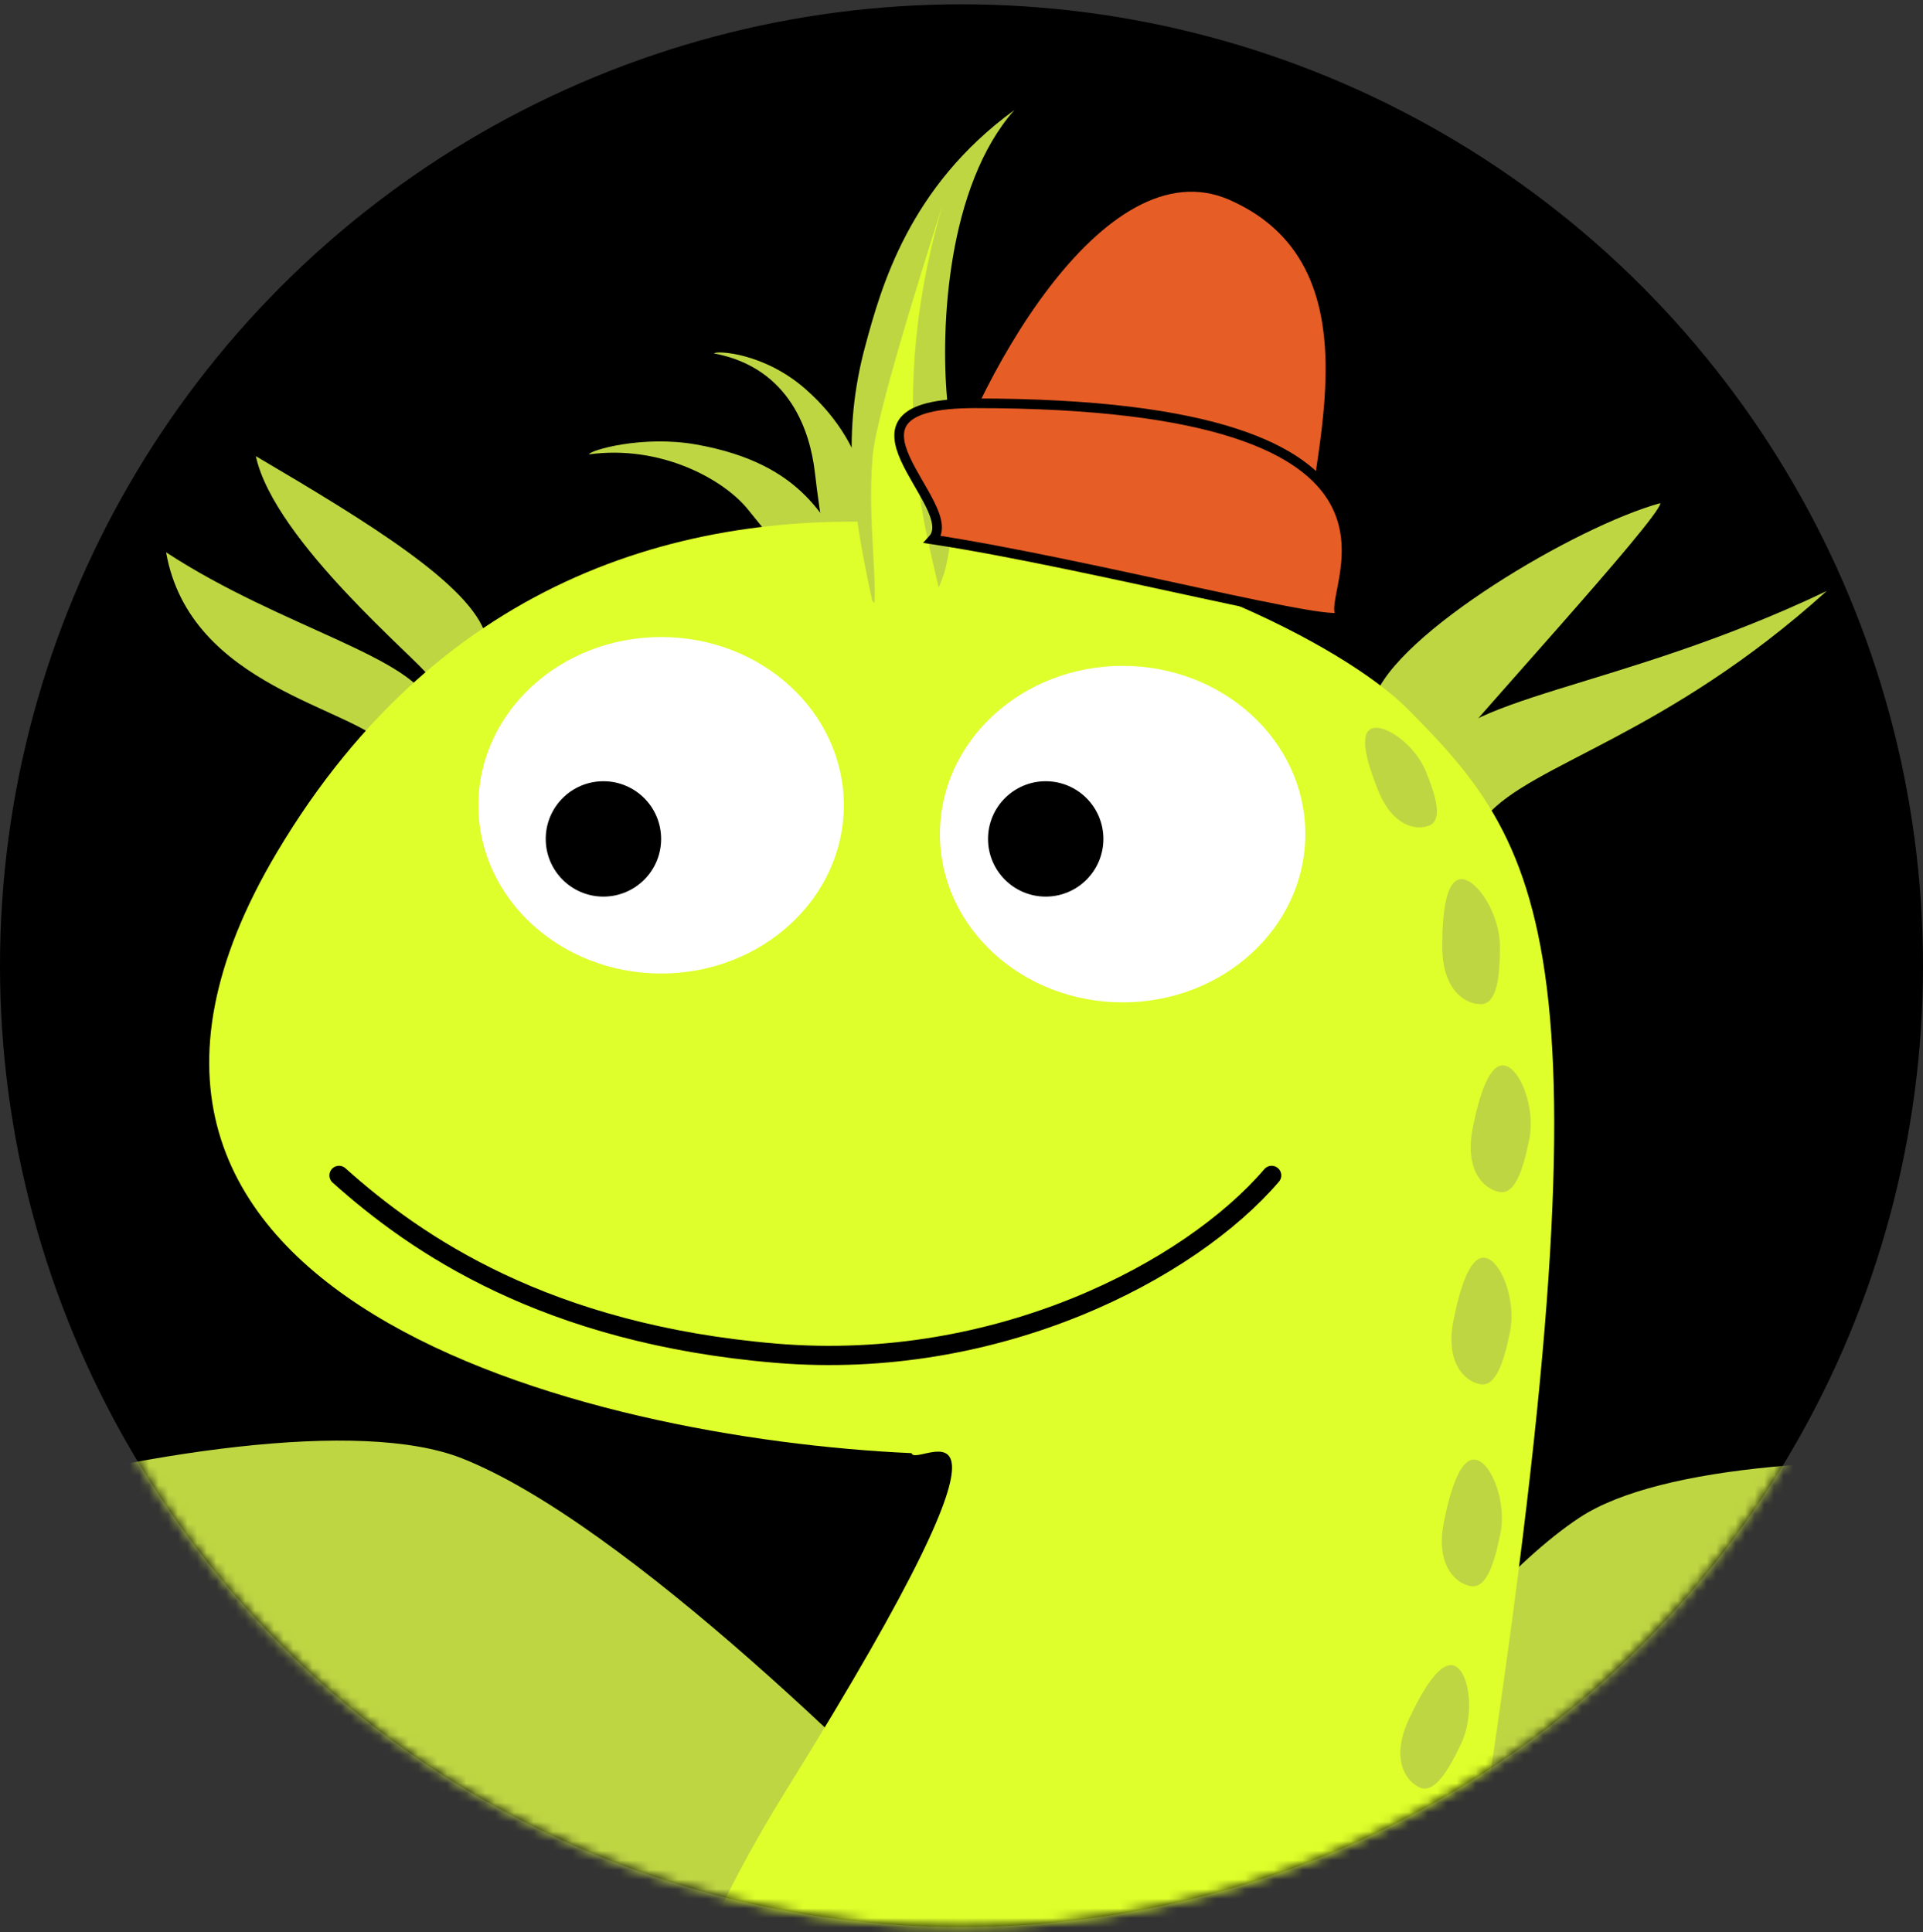 <svg width="200" height="201" viewBox="0 0 200 201" fill="none" xmlns="http://www.w3.org/2000/svg">
<rect x="0" y="0" width="200" height="201" fill="#333333" stroke="none"/>
<circle cx="100" cy="100.448" r="100" fill="black"/>
<mask id="mask0_426_1457" style="mask-type:alpha" maskUnits="userSpaceOnUse" x="0" y="0" width="200" height="201">
<circle cx="100" cy="100.448" r="100" fill="black"/>
</mask>
<g mask="url(#mask0_426_1457)">
<path d="M48.047 151.692C64.959 158.381 92.418 185.388 104.033 198.055C99.124 203.917 87.488 215.41 80.222 214.481C71.14 213.319 59.236 189.164 42.142 197.629C25.048 206.095 20.344 200.674 20.323 189.453C20.302 178.233 12.599 187.921 -0.98 193.238C-14.559 198.555 -20.496 194.492 -17.987 181.85C-15.478 169.209 -47.008 187.308 -45.484 176.393C-43.96 165.479 26.907 143.33 48.047 151.692Z" fill="#BFD643"/>
<path d="M164.292 157.848C150.825 166.717 131.885 195.13 124.098 208.228C129.421 212.427 141.602 220.294 147.739 218.172C155.411 215.519 161.369 192.398 177.738 196.649C194.107 200.9 197.209 195.344 195.194 185.601C193.18 175.858 201.62 182.872 214.369 185.027C227.118 187.182 231.535 182.581 227.068 172.063C222.6 161.546 253.244 171.543 249.945 162.347C246.645 153.15 181.126 146.762 164.292 157.848Z" fill="#BFD643"/>
<path d="M114.751 37.262C107.871 41.681 101.079 49.251 99.011 56.629C98.84 56.891 99.245 58.053 102.061 58.998C105.495 59.374 107.06 54.228 109.758 47.762C111.946 42.516 122.494 33.392 125.811 31.134C125.553 30.591 121.758 32.762 114.751 37.262Z" fill="#BFD643"/>
<path d="M117.26 45.762C105.761 51.763 100.998 62.25 98.931 69.628C98.759 69.89 99.164 71.053 101.98 71.998C105.414 72.373 107.562 63.728 110.26 57.262C112.448 52.015 122.258 43.589 130.756 42.262C130.498 41.719 124.508 41.979 117.26 45.762Z" fill="#BFD643"/>
<path d="M83.758 40.455C90.95 46.765 90.954 54.374 90.947 59.719C91.013 59.927 90.522 60.632 88.451 60.734C86.074 60.337 85.322 53.858 84.733 49.006C84.255 45.069 82.258 38.262 74.257 36.761C74.534 36.446 79.47 36.693 83.758 40.455Z" fill="#BFD643"/>
<path d="M72.421 46.238C83.761 48.262 85.896 54.233 88.721 58.771C88.887 58.913 88.843 59.771 87.141 60.954C84.915 61.876 80.845 56.779 77.776 52.975C75.285 49.888 68.758 46.238 61.257 47.262C61.324 46.848 66.806 45.236 72.421 46.238Z" fill="#BFD643"/>
<path d="M172.682 52.334C164.031 54.697 145.175 65.835 142.908 72.7C144.981 75.362 149.403 80.262 150.51 78.568C151.895 76.45 172.737 53.794 172.682 52.334Z" fill="#BFD643"/>
<path d="M168.427 55.66C153.427 62.512 145.309 73.778 144.746 74.39C145.394 75.835 147.468 77.894 147.806 77.208C149.436 73.902 163.062 61.181 168.427 55.66Z" fill="#BFD643"/>
<path d="M189.984 61.477C168.052 71.945 151.04 72.363 148.772 79.227C150.845 81.889 153.271 86.402 154.599 84.874C159.376 79.378 173.241 76.594 189.984 61.477Z" fill="#BFD643"/>
<path d="M181.478 66.899C164.788 73.869 151.383 78.219 149.465 77.022C150.113 78.467 152.143 84.177 152.481 83.49C154.111 80.184 172.042 73.953 181.478 66.899Z" fill="#BFD643"/>
<path d="M26.608 47.448C38.339 54.358 48.946 60.835 50.531 66.089C48.906 68.068 45.454 71.7 44.647 70.392C43.638 68.757 28.541 56.317 26.608 47.448Z" fill="#BFD643"/>
<path d="M32.091 53.704C41.658 56.585 48.691 66.86 49.106 67.336C48.586 68.419 46.109 70.657 45.866 70.129C44.694 67.589 34.367 58.379 32.091 53.704Z" fill="#BFD643"/>
<path d="M17.273 57.449C29.322 65.338 43.372 68.365 44.958 73.619C43.333 75.598 41.403 78.975 40.425 77.789C36.908 73.524 19.772 71.569 17.273 57.449Z" fill="#BFD643"/>
<path d="M21.347 63.28C27.421 67.565 44.062 70.122 43.752 74.88C43.231 75.964 42.3 77.308 42.057 76.78C40.885 74.239 22.549 69.473 21.347 63.28Z" fill="#BFD643"/>
<path d="M28.805 88.652C1.205 135.052 61.304 149.652 94.805 151.152C95.305 152.986 109.851 141.043 81.804 186.152C53.758 231.262 62.258 270.762 73.304 285.652C84.351 300.543 106.426 309.912 131.304 314.152C146.304 316.709 191.804 317.152 214.304 296.152C228.558 282.849 227.304 255.652 201.304 252.152C210.304 256.652 210.804 278.652 195.804 285.652C180.804 292.652 165.304 285.152 161.304 278.152C156.447 269.652 154.804 265.152 153.304 252.152C152.617 246.192 149.898 217.452 153.304 195.652C168.304 99.652 161.304 88.652 146.304 73.652C133.357 60.706 63.304 30.652 28.805 88.652Z" fill="#DEFF2B"/>
<path d="M35.258 122.262C43.258 129.429 56.758 138.762 80.758 140.762C103.727 142.676 123.758 132.19 132.258 122.262" stroke="black" stroke-width="2" stroke-linecap="round"/>
<ellipse cx="68.758" cy="83.762" rx="19" ry="17.5" fill="white"/>
<ellipse cx="116.758" cy="86.762" rx="19" ry="17.5" fill="white"/>
<circle cx="62.758" cy="87.262" r="6" fill="black"/>
<circle cx="108.758" cy="87.262" r="6" fill="black"/>
<path d="M90.001 35.949C87.564 44.949 88.56 52.521 90.671 62.27C90.633 62.676 91.807 63.768 95.623 63.141C99.803 61.483 99.33 50.532 98.499 41.448C97.825 34.078 98.499 19.36 105.498 11.448C94.498 19.449 91.626 29.949 90.001 35.949Z" fill="#BFD643"/>
<path d="M90.758 47.448C90.165 54.583 91.468 60.734 90.757 64.762C92.324 65.931 93.485 66.346 94.256 66.262C96.29 66.042 97.757 64.954 97.757 62.262C97.757 59.052 91.287 44.448 98.002 21.448C98.002 21.448 91.173 42.449 90.758 47.448Z" fill="#DEFF2B"/>
</g>
<path d="M156 98.448C156 101.762 155.657 104.448 154 104.448C152.343 104.448 150 102.948 150 98.448C150 95.135 150.343 91.448 152 91.448C153.657 91.448 156 95.135 156 98.448Z" fill="#BFD643"/>
<path d="M148.301 80.235C149.41 82.974 150.025 85.309 148.655 85.863C147.286 86.418 144.847 85.962 143.342 82.242C142.233 79.503 141.284 76.341 142.653 75.787C144.023 75.233 147.193 77.496 148.301 80.235Z" fill="#BFD643"/>
<path d="M159.055 118.486C158.407 121.736 157.546 124.303 155.921 123.98C154.296 123.656 152.291 121.727 153.171 117.313C153.819 114.064 154.876 110.516 156.501 110.839C158.125 111.163 159.703 115.236 159.055 118.486Z" fill="#BFD643"/>
<path d="M157.055 138.486C156.407 141.736 155.546 144.303 153.921 143.98C152.296 143.656 150.291 141.727 151.171 137.313C151.819 134.064 152.876 130.516 154.501 130.839C156.125 131.163 157.703 135.236 157.055 138.486Z" fill="#BFD643"/>
<path d="M156.055 159.486C155.407 162.736 154.546 165.303 152.921 164.98C151.296 164.656 149.291 162.727 150.171 158.313C150.819 155.064 151.876 151.516 153.501 151.839C155.125 152.163 156.703 156.236 156.055 159.486Z" fill="#BFD643"/>
<path d="M151.981 181.335C150.573 184.334 149.12 186.62 147.621 185.916C146.121 185.212 144.637 182.859 146.549 178.785C147.957 175.785 149.834 172.594 151.334 173.298C152.834 174.002 153.389 178.335 151.981 181.335Z" fill="#BFD643"/>
<path d="M127.905 20.804C114.738 14.978 101.08 40.115 97.28 53.634C110.43 57.671 136.587 64.154 136.016 57.786C135.302 49.827 144.364 28.086 127.905 20.804Z" fill="#E65D26"/>
<path d="M101.399 41.949C84.693 41.949 100.24 52.575 97.005 56.116C113.242 58.59 140.728 65.85 139.409 63.949C137.76 61.571 151.904 41.948 101.399 41.949Z" fill="#E65D26" stroke="black"/>
</svg>
